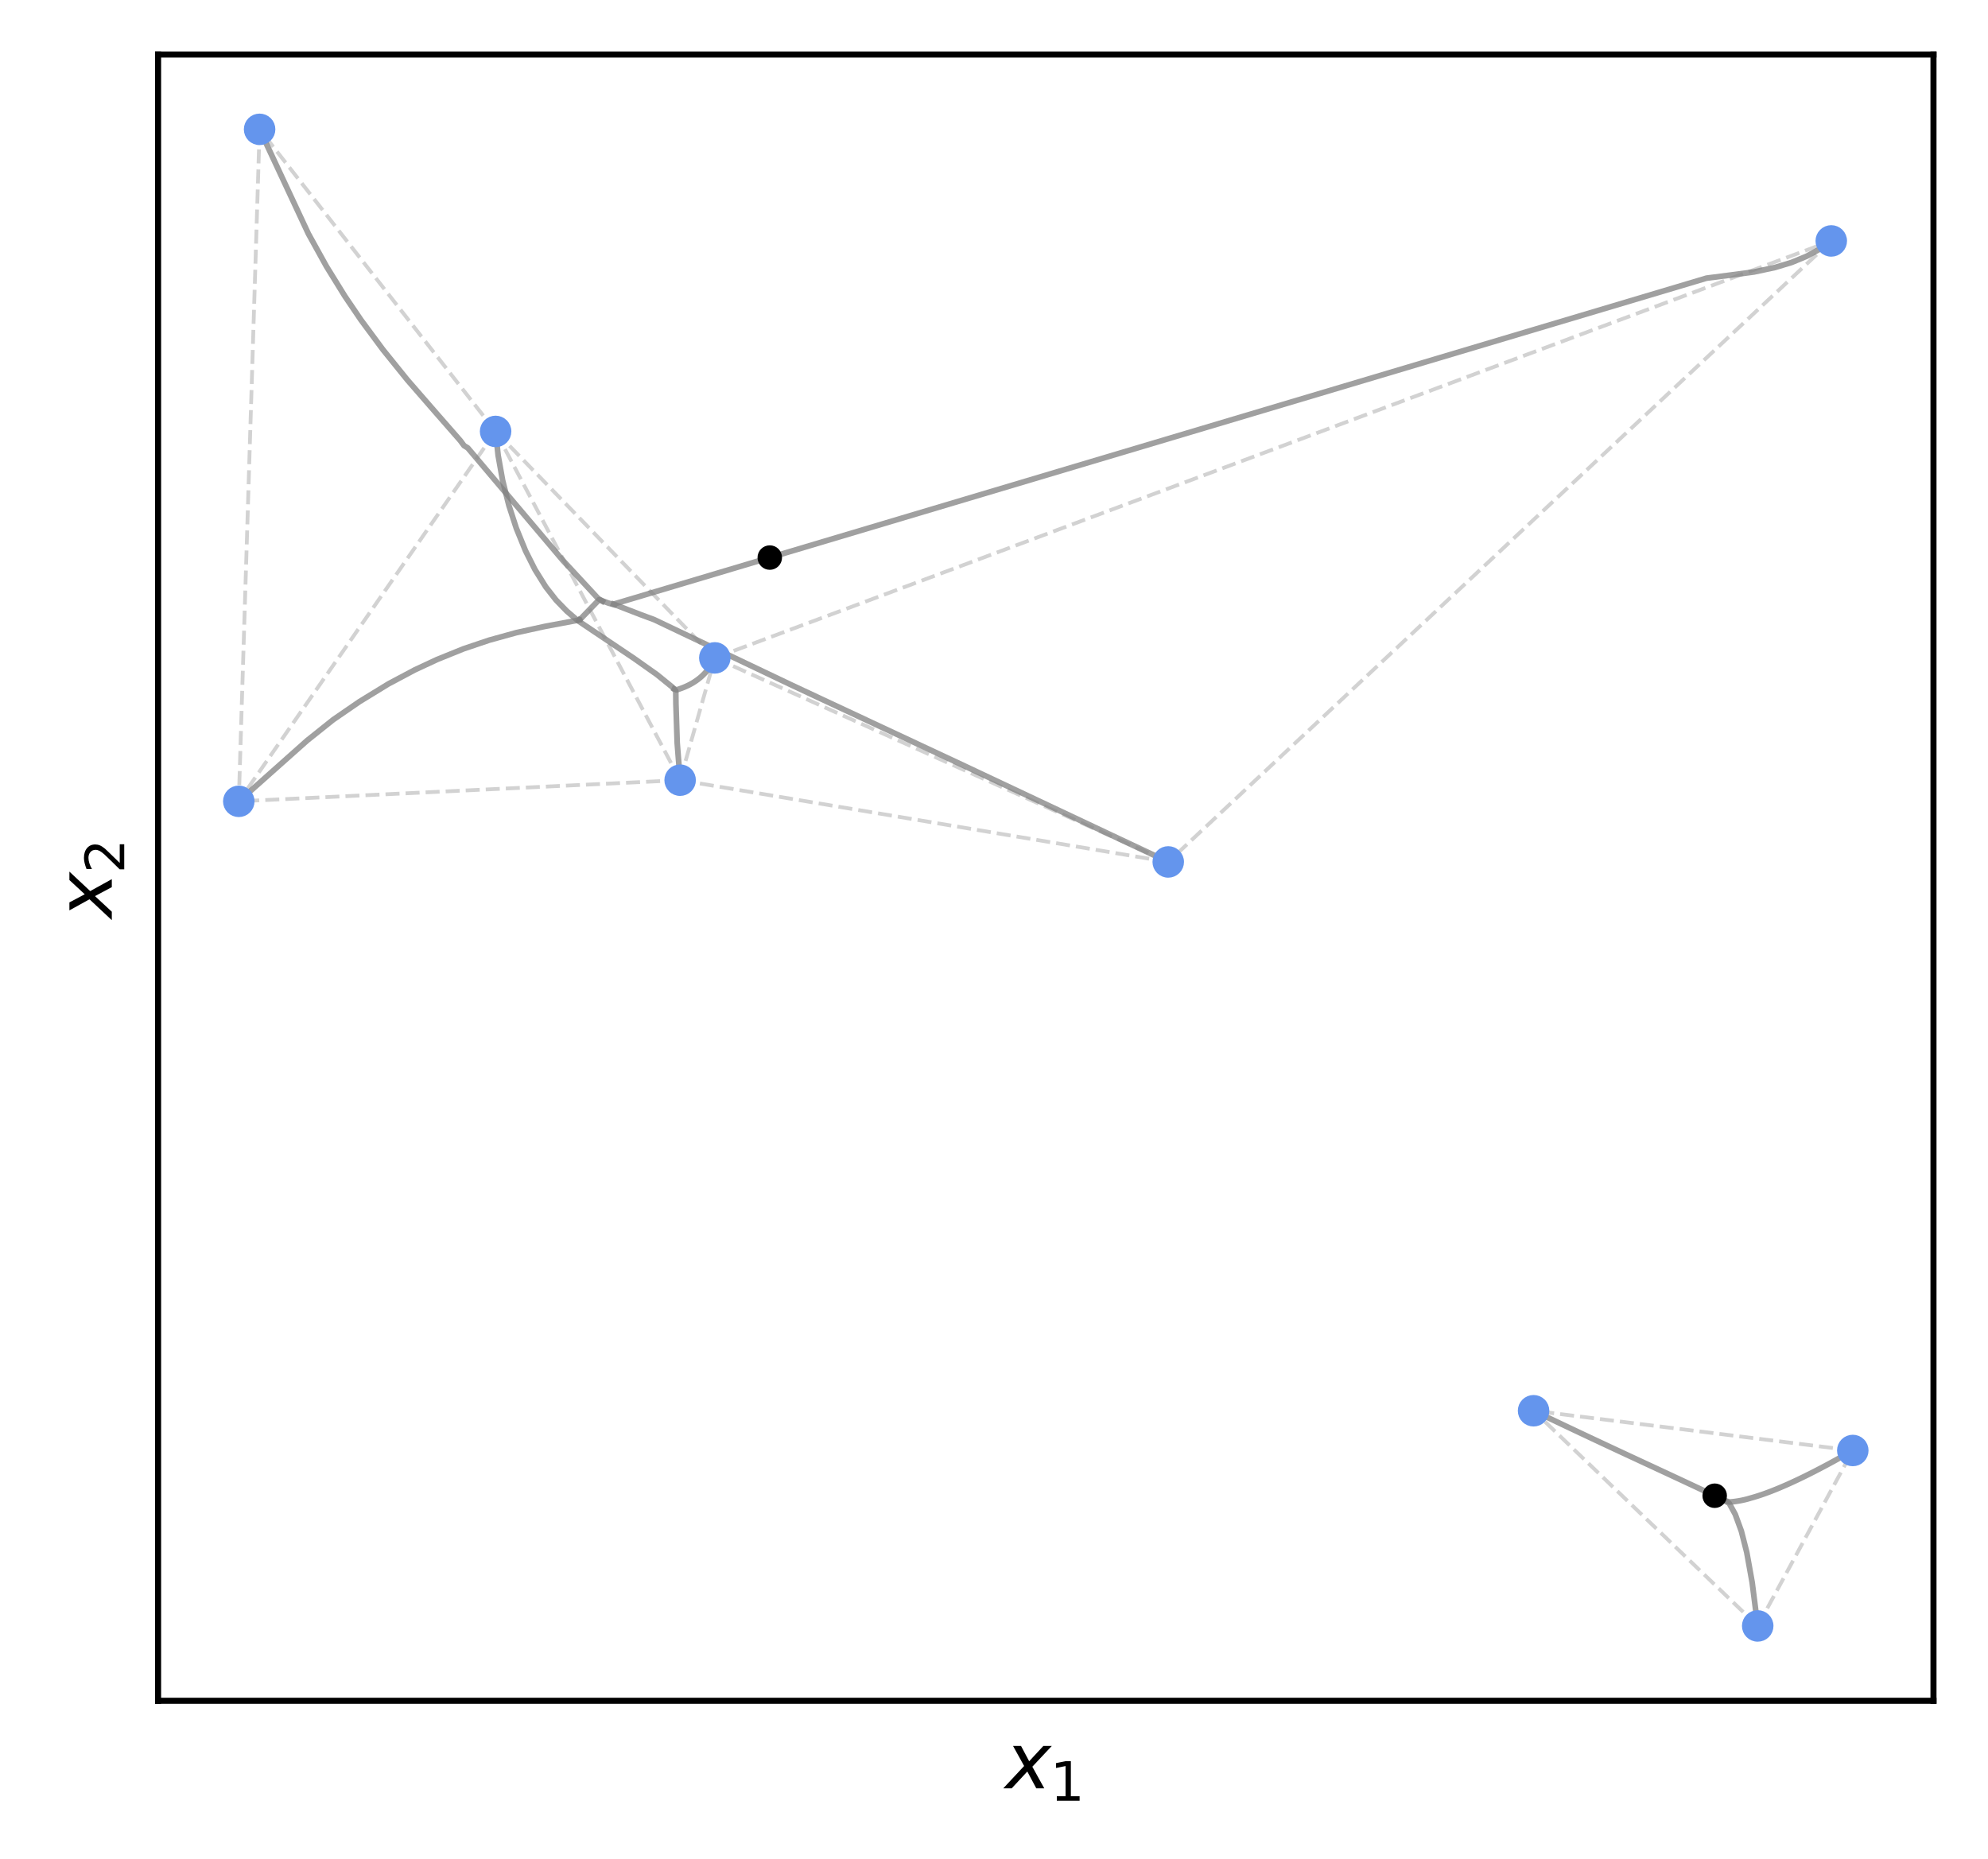 <?xml version="1.0" encoding="utf-8" standalone="no"?>
<!DOCTYPE svg PUBLIC "-//W3C//DTD SVG 1.1//EN"
  "http://www.w3.org/Graphics/SVG/1.1/DTD/svg11.dtd">
<svg xmlns:xlink="http://www.w3.org/1999/xlink" width="262.554pt" height="245.518pt" viewBox="0 0 262.554 245.518" xmlns="http://www.w3.org/2000/svg" version="1.1">
 <defs>
  <style type="text/css">*{stroke-linejoin: round; stroke-linecap: butt}</style>
 </defs>
 <g id="figure_1">
  <g id="patch_1">
   <path d="M 0 245.518 
L 262.554 245.518 
L 262.554 0 
L 0 0 
z
" style="fill: #ffffff"/>
  </g>
  <g id="axes_1">
   <g id="patch_2">
    <path d="M 20.878 224.64 
L 255.354 224.64 
L 255.354 7.2 
L 20.878 7.2 
z
" style="fill: #ffffff"/>
   </g>
   <g id="line2d_1">
    <path d="M 65.453 56.983 
L 89.824 103.047 
" clip-path="url(#pa520f8d106)" style="fill: none; stroke-dasharray: 1.85,0.8; stroke-dashoffset: 0; stroke: #808080; stroke-opacity: 0.35; stroke-width: 0.5"/>
   </g>
   <g id="line2d_2">
    <path d="M 65.453 56.983 
L 34.286 17.084 
" clip-path="url(#pa520f8d106)" style="fill: none; stroke-dasharray: 1.85,0.8; stroke-dashoffset: 0; stroke: #808080; stroke-opacity: 0.35; stroke-width: 0.5"/>
   </g>
   <g id="line2d_3">
    <path d="M 232.14 214.756 
L 244.696 191.583 
" clip-path="url(#pa520f8d106)" style="fill: none; stroke-dasharray: 1.85,0.8; stroke-dashoffset: 0; stroke: #808080; stroke-opacity: 0.35; stroke-width: 0.5"/>
   </g>
   <g id="line2d_4">
    <path d="M 65.453 56.983 
L 94.404 86.894 
" clip-path="url(#pa520f8d106)" style="fill: none; stroke-dasharray: 1.85,0.8; stroke-dashoffset: 0; stroke: #808080; stroke-opacity: 0.35; stroke-width: 0.5"/>
   </g>
   <g id="line2d_5">
    <path d="M 89.824 103.047 
L 94.404 86.894 
" clip-path="url(#pa520f8d106)" style="fill: none; stroke-dasharray: 1.85,0.8; stroke-dashoffset: 0; stroke: #808080; stroke-opacity: 0.35; stroke-width: 0.5"/>
   </g>
   <g id="line2d_6">
    <path d="M 94.404 86.894 
L 241.855 31.822 
" clip-path="url(#pa520f8d106)" style="fill: none; stroke-dasharray: 1.85,0.8; stroke-dashoffset: 0; stroke: #808080; stroke-opacity: 0.35; stroke-width: 0.5"/>
   </g>
   <g id="line2d_7">
    <path d="M 65.453 56.983 
L 31.536 105.841 
" clip-path="url(#pa520f8d106)" style="fill: none; stroke-dasharray: 1.85,0.8; stroke-dashoffset: 0; stroke: #808080; stroke-opacity: 0.35; stroke-width: 0.5"/>
   </g>
   <g id="line2d_8">
    <path d="M 89.824 103.047 
L 31.536 105.841 
" clip-path="url(#pa520f8d106)" style="fill: none; stroke-dasharray: 1.85,0.8; stroke-dashoffset: 0; stroke: #808080; stroke-opacity: 0.35; stroke-width: 0.5"/>
   </g>
   <g id="line2d_9">
    <path d="M 34.286 17.084 
L 31.536 105.841 
" clip-path="url(#pa520f8d106)" style="fill: none; stroke-dasharray: 1.85,0.8; stroke-dashoffset: 0; stroke: #808080; stroke-opacity: 0.35; stroke-width: 0.5"/>
   </g>
   <g id="line2d_10">
    <path d="M 89.824 103.047 
L 154.289 113.845 
" clip-path="url(#pa520f8d106)" style="fill: none; stroke-dasharray: 1.85,0.8; stroke-dashoffset: 0; stroke: #808080; stroke-opacity: 0.35; stroke-width: 0.5"/>
   </g>
   <g id="line2d_11">
    <path d="M 94.404 86.894 
L 154.289 113.845 
" clip-path="url(#pa520f8d106)" style="fill: none; stroke-dasharray: 1.85,0.8; stroke-dashoffset: 0; stroke: #808080; stroke-opacity: 0.35; stroke-width: 0.5"/>
   </g>
   <g id="line2d_12">
    <path d="M 241.855 31.822 
L 154.289 113.845 
" clip-path="url(#pa520f8d106)" style="fill: none; stroke-dasharray: 1.85,0.8; stroke-dashoffset: 0; stroke: #808080; stroke-opacity: 0.35; stroke-width: 0.5"/>
   </g>
   <g id="line2d_13">
    <path d="M 232.14 214.756 
L 202.538 186.334 
" clip-path="url(#pa520f8d106)" style="fill: none; stroke-dasharray: 1.85,0.8; stroke-dashoffset: 0; stroke: #808080; stroke-opacity: 0.35; stroke-width: 0.5"/>
   </g>
   <g id="line2d_14">
    <path d="M 244.696 191.583 
L 202.538 186.334 
" clip-path="url(#pa520f8d106)" style="fill: none; stroke-dasharray: 1.85,0.8; stroke-dashoffset: 0; stroke: #808080; stroke-opacity: 0.35; stroke-width: 0.5"/>
   </g>
   <g id="line2d_15">
    <path d="M 94.404 86.894 
L 94.357 87.001 
L 94.308 87.108 
L 94.257 87.213 
L 94.205 87.318 
L 94.151 87.422 
L 94.095 87.525 
L 94.038 87.627 
L 93.979 87.728 
L 93.918 87.827 
L 93.856 87.926 
L 93.792 88.024 
L 93.727 88.121 
L 93.66 88.216 
L 93.592 88.311 
L 93.522 88.404 
L 93.446 88.499 
L 93.373 88.59 
L 93.298 88.679 
L 93.221 88.768 
L 93.144 88.855 
L 93.064 88.941 
L 92.984 89.025 
L 92.901 89.108 
L 92.818 89.19 
L 92.733 89.27 
L 92.647 89.349 
L 92.56 89.426 
L 92.472 89.502 
L 92.375 89.58 
L 92.283 89.653 
L 92.191 89.724 
L 92.097 89.794 
L 92.003 89.863 
L 91.907 89.93 
L 91.811 89.995 
L 91.714 90.059 
L 91.616 90.122 
L 91.517 90.182 
L 91.409 90.245 
L 91.306 90.303 
L 91.205 90.359 
L 91.103 90.414 
L 91.001 90.467 
L 90.898 90.519 
L 90.787 90.572 
L 90.682 90.62 
L 90.578 90.667 
L 90.475 90.713 
L 90.364 90.759 
L 90.259 90.801 
L 90.157 90.842 
L 90.049 90.883 
L 89.948 90.92 
L 89.843 90.958 
L 89.747 90.991 
L 89.651 91.024 
L 89.558 91.055 
L 89.479 91.081 
L 89.407 91.104 
L 89.351 91.123 
L 89.067 90.997 
" clip-path="url(#pa520f8d106)" style="fill: none; stroke: #808080; stroke-opacity: 0.75; stroke-width: 0.75; stroke-linecap: square"/>
   </g>
   <g id="line2d_16">
    <path d="M 244.696 191.583 
L 244.466 191.715 
L 244.236 191.847 
L 244.005 191.978 
L 243.775 192.109 
L 243.545 192.239 
L 243.315 192.368 
L 243.084 192.497 
L 242.854 192.625 
L 242.624 192.753 
L 242.394 192.879 
L 242.164 193.006 
L 241.934 193.131 
L 241.705 193.256 
L 241.475 193.38 
L 241.246 193.503 
L 241.012 193.627 
L 240.782 193.749 
L 240.553 193.87 
L 240.323 193.991 
L 240.094 194.11 
L 239.865 194.229 
L 239.636 194.347 
L 239.407 194.464 
L 239.178 194.58 
L 238.949 194.695 
L 238.721 194.809 
L 238.493 194.922 
L 238.266 195.034 
L 238.031 195.147 
L 237.803 195.258 
L 237.575 195.367 
L 237.348 195.475 
L 237.121 195.582 
L 236.895 195.687 
L 236.669 195.791 
L 236.443 195.895 
L 236.218 195.996 
L 235.994 196.097 
L 235.761 196.198 
L 235.536 196.296 
L 235.312 196.393 
L 235.089 196.488 
L 234.867 196.581 
L 234.645 196.673 
L 234.415 196.765 
L 234.194 196.853 
L 233.974 196.94 
L 233.755 197.025 
L 233.529 197.109 
L 233.311 197.19 
L 233.095 197.269 
L 232.872 197.348 
L 232.657 197.422 
L 232.437 197.496 
L 232.224 197.566 
L 232.007 197.635 
L 231.791 197.701 
L 231.582 197.763 
L 231.371 197.824 
L 231.166 197.881 
L 230.985 197.934 
L 230.814 197.984 
L 230.619 198.035 
L 230.429 198.082 
L 230.232 198.126 
L 230.046 198.166 
L 229.857 198.203 
L 229.679 198.235 
L 229.501 198.265 
L 229.326 198.292 
L 229.165 198.314 
L 229.009 198.334 
L 228.861 198.35 
L 228.724 198.364 
L 228.601 198.375 
L 228.5 198.384 
L 228.423 198.392 
L 227.85 198.211 
" clip-path="url(#pa520f8d106)" style="fill: none; stroke: #808080; stroke-opacity: 0.75; stroke-width: 0.75; stroke-linecap: square"/>
   </g>
   <g id="line2d_17">
    <path d="M 202.538 186.334 
L 202.797 186.458 
L 203.055 186.582 
L 203.314 186.706 
L 203.573 186.83 
L 203.833 186.954 
L 204.093 187.078 
L 204.353 187.202 
L 204.613 187.326 
L 204.874 187.45 
L 205.135 187.575 
L 205.397 187.699 
L 205.659 187.824 
L 205.921 187.948 
L 206.183 188.073 
L 206.446 188.198 
L 206.712 188.324 
L 206.976 188.449 
L 207.24 188.574 
L 207.505 188.699 
L 207.77 188.824 
L 208.035 188.95 
L 208.301 189.075 
L 208.567 189.201 
L 208.834 189.327 
L 209.1 189.452 
L 209.368 189.578 
L 209.635 189.704 
L 209.904 189.83 
L 210.176 189.958 
L 210.446 190.085 
L 210.715 190.212 
L 210.986 190.338 
L 211.256 190.465 
L 211.527 190.592 
L 211.798 190.719 
L 212.07 190.846 
L 212.342 190.973 
L 212.615 191.101 
L 212.893 191.231 
L 213.167 191.359 
L 213.441 191.486 
L 213.716 191.615 
L 213.991 191.743 
L 214.266 191.871 
L 214.547 192.002 
L 214.824 192.131 
L 215.101 192.26 
L 215.378 192.389 
L 215.661 192.52 
L 215.939 192.649 
L 216.218 192.779 
L 216.501 192.91 
L 216.781 193.041 
L 217.064 193.172 
L 217.345 193.303 
L 217.629 193.434 
L 217.913 193.566 
L 218.195 193.697 
L 218.479 193.829 
L 218.761 193.96 
L 219.033 194.087 
L 219.298 194.21 
L 219.585 194.344 
L 219.866 194.474 
L 220.154 194.608 
L 220.434 194.739 
L 220.721 194.872 
L 221.001 195.003 
L 221.286 195.136 
L 221.571 195.268 
L 221.848 195.398 
L 222.13 195.529 
L 222.411 195.66 
L 222.69 195.791 
L 222.968 195.921 
L 223.239 196.048 
L 223.502 196.171 
L 223.749 196.286 
L 223.941 196.377 
L 224.176 196.487 
L 224.427 196.605 
L 224.681 196.724 
L 224.931 196.841 
L 225.173 196.955 
L 225.415 197.068 
L 225.635 197.172 
L 225.84 197.268 
L 226.012 197.348 
L 226.142 197.41 
L 226.223 197.448 
L 226.458 197.558 
" clip-path="url(#pa520f8d106)" style="fill: none; stroke: #808080; stroke-opacity: 0.75; stroke-width: 0.75; stroke-linecap: square"/>
   </g>
   <g id="line2d_18">
    <path d="M 31.536 105.841 
L 40.578 97.796 
L 44.013 95.054 
L 47.481 92.67 
L 51.315 90.321 
L 54.753 88.494 
L 57.73 87.106 
L 61.209 85.7 
L 64.605 84.554 
L 68.216 83.556 
L 71.973 82.735 
L 76.517 81.884 
L 76.517 81.884 
" clip-path="url(#pa520f8d106)" style="fill: none; stroke: #808080; stroke-opacity: 0.75; stroke-width: 0.75; stroke-linecap: square"/>
   </g>
   <g id="line2d_19">
    <path d="M 89.824 103.047 
L 89.436 98.125 
L 89.269 92.952 
L 89.249 91.277 
L 88.799 90.758 
L 86.768 89.106 
L 83.733 86.96 
L 76.404 82.031 
L 76.517 81.884 
L 76.517 81.884 
" clip-path="url(#pa520f8d106)" style="fill: none; stroke: #808080; stroke-opacity: 0.75; stroke-width: 0.75; stroke-linecap: square"/>
   </g>
   <g id="line2d_20">
    <path d="M 34.286 17.084 
L 40.73 30.879 
L 43.12 35.199 
L 45.539 39.111 
L 47.669 42.254 
L 50.583 46.193 
L 53.81 50.191 
L 57.604 54.551 
L 60.8 58.204 
L 61.285 58.862 
L 61.775 59.159 
L 74.33 74.013 
L 78.851 78.897 
L 79.033 79.068 
L 79.564 79.407 
L 79.564 79.407 
" clip-path="url(#pa520f8d106)" style="fill: none; stroke: #808080; stroke-opacity: 0.75; stroke-width: 0.75; stroke-linecap: square"/>
   </g>
   <g id="line2d_21">
    <path d="M 154.289 113.845 
L 146.156 110.014 
L 127.407 101.179 
L 104.64 90.53 
L 86.409 81.85 
L 84.55 81.16 
L 81.034 79.8 
L 81.034 79.8 
" clip-path="url(#pa520f8d106)" style="fill: none; stroke: #808080; stroke-opacity: 0.75; stroke-width: 0.75; stroke-linecap: square"/>
   </g>
   <g id="line2d_22">
    <path d="M 241.855 31.822 
L 240.267 32.937 
L 238.584 33.852 
L 236.613 34.666 
L 234.4 35.335 
L 231.643 35.922 
L 228.833 36.295 
L 225.375 36.739 
L 101.664 73.645 
L 101.664 73.645 
" clip-path="url(#pa520f8d106)" style="fill: none; stroke: #808080; stroke-opacity: 0.75; stroke-width: 0.75; stroke-linecap: square"/>
   </g>
   <g id="line2d_23">
    <path d="M 65.453 56.983 
L 65.786 60.14 
L 66.377 63.441 
L 67.208 66.751 
L 68.187 69.766 
L 69.41 72.762 
L 70.652 75.229 
L 72.078 77.518 
L 73.427 79.245 
L 74.847 80.711 
L 76.26 81.927 
L 76.663 81.756 
L 79.134 79.206 
L 80.389 79.668 
L 81.186 79.894 
L 81.142 79.767 
L 101.984 73.549 
L 101.664 73.645 
" clip-path="url(#pa520f8d106)" style="fill: none; stroke: #808080; stroke-opacity: 0.75; stroke-width: 0.75; stroke-linecap: square"/>
   </g>
   <g id="line2d_24">
    <path d="M 232.14 214.756 
L 231.407 209.012 
L 230.691 205.028 
L 229.979 202.23 
L 229.176 200.026 
L 228.437 198.672 
L 228.347 198.531 
L 227.139 197.877 
L 226.413 197.537 
L 226.458 197.558 
" clip-path="url(#pa520f8d106)" style="fill: none; stroke: #808080; stroke-opacity: 0.75; stroke-width: 0.75; stroke-linecap: square"/>
   </g>
   <g id="PathCollection_1">
    <defs>
     <path id="mb7586d804f" d="M 0 1.581 
C 0.419 1.581 0.822 1.415 1.118 1.118 
C 1.415 0.822 1.581 0.419 1.581 0 
C 1.581 -0.419 1.415 -0.822 1.118 -1.118 
C 0.822 -1.415 0.419 -1.581 0 -1.581 
C -0.419 -1.581 -0.822 -1.415 -1.118 -1.118 
C -1.415 -0.822 -1.581 -0.419 -1.581 0 
C -1.581 0.419 -1.415 0.822 -1.118 1.118 
C -0.822 1.415 -0.419 1.581 0 1.581 
z
" style="stroke: #6495ed"/>
    </defs>
    <g clip-path="url(#pa520f8d106)">
     <use xlink:href="#mb7586d804f" x="65.453" y="56.983" style="fill: #6495ed; stroke: #6495ed"/>
     <use xlink:href="#mb7586d804f" x="89.824" y="103.047" style="fill: #6495ed; stroke: #6495ed"/>
     <use xlink:href="#mb7586d804f" x="34.286" y="17.084" style="fill: #6495ed; stroke: #6495ed"/>
     <use xlink:href="#mb7586d804f" x="232.14" y="214.756" style="fill: #6495ed; stroke: #6495ed"/>
     <use xlink:href="#mb7586d804f" x="244.696" y="191.583" style="fill: #6495ed; stroke: #6495ed"/>
     <use xlink:href="#mb7586d804f" x="94.404" y="86.894" style="fill: #6495ed; stroke: #6495ed"/>
     <use xlink:href="#mb7586d804f" x="241.855" y="31.822" style="fill: #6495ed; stroke: #6495ed"/>
     <use xlink:href="#mb7586d804f" x="31.536" y="105.841" style="fill: #6495ed; stroke: #6495ed"/>
     <use xlink:href="#mb7586d804f" x="154.289" y="113.845" style="fill: #6495ed; stroke: #6495ed"/>
     <use xlink:href="#mb7586d804f" x="202.538" y="186.334" style="fill: #6495ed; stroke: #6495ed"/>
    </g>
   </g>
   <g id="PathCollection_2">
    <defs>
     <path id="m9317bdb7a4" d="M 0 1.118 
C 0.297 1.118 0.581 1 0.791 0.791 
C 1 0.581 1.118 0.297 1.118 0 
C 1.118 -0.297 1 -0.581 0.791 -0.791 
C 0.581 -1 0.297 -1.118 0 -1.118 
C -0.297 -1.118 -0.581 -1 -0.791 -0.791 
C -1 -0.581 -1.118 -0.297 -1.118 0 
C -1.118 0.297 -1 0.581 -0.791 0.791 
C -0.581 1 -0.297 1.118 0 1.118 
z
" style="stroke: #000000"/>
    </defs>
    <g clip-path="url(#pa520f8d106)">
     <use xlink:href="#m9317bdb7a4" x="101.664" y="73.645" style="stroke: #000000"/>
    </g>
   </g>
   <g id="PathCollection_3">
    <g clip-path="url(#pa520f8d106)">
     <use xlink:href="#m9317bdb7a4" x="226.458" y="197.558" style="stroke: #000000"/>
    </g>
   </g>
   <g id="matplotlib.axis_1">
    <g id="text_1">
     <!-- $x_1$ -->
     <g transform="translate(132.766 236.238) scale(0.1 -0.1)">
      <defs>
       <path id="DejaVuSans-Oblique-78" d="M 3841 3500 
L 2234 1784 
L 3219 0 
L 2559 0 
L 1819 1388 
L 531 0 
L -166 0 
L 1556 1844 
L 641 3500 
L 1300 3500 
L 1972 2234 
L 3144 3500 
L 3841 3500 
z
" transform="scale(0.016)"/>
       <path id="DejaVuSans-31" d="M 794 531 
L 1825 531 
L 1825 4091 
L 703 3866 
L 703 4441 
L 1819 4666 
L 2450 4666 
L 2450 531 
L 3481 531 
L 3481 0 
L 794 0 
L 794 531 
z
" transform="scale(0.016)"/>
      </defs>
      <use xlink:href="#DejaVuSans-Oblique-78" transform="translate(0 0.312)"/>
      <use xlink:href="#DejaVuSans-31" transform="translate(59.18 -16.094) scale(0.7)"/>
     </g>
    </g>
   </g>
   <g id="matplotlib.axis_2">
    <g id="text_2">
     <!-- $x_2$ -->
     <g transform="translate(14.798 121.27) rotate(-90) scale(0.1 -0.1)">
      <defs>
       <path id="DejaVuSans-32" d="M 1228 531 
L 3431 531 
L 3431 0 
L 469 0 
L 469 531 
Q 828 903 1448 1529 
Q 2069 2156 2228 2338 
Q 2531 2678 2651 2914 
Q 2772 3150 2772 3378 
Q 2772 3750 2511 3984 
Q 2250 4219 1831 4219 
Q 1534 4219 1204 4116 
Q 875 4013 500 3803 
L 500 4441 
Q 881 4594 1212 4672 
Q 1544 4750 1819 4750 
Q 2544 4750 2975 4387 
Q 3406 4025 3406 3419 
Q 3406 3131 3298 2873 
Q 3191 2616 2906 2266 
Q 2828 2175 2409 1742 
Q 1991 1309 1228 531 
z
" transform="scale(0.016)"/>
      </defs>
      <use xlink:href="#DejaVuSans-Oblique-78" transform="translate(0 0.312)"/>
      <use xlink:href="#DejaVuSans-32" transform="translate(59.18 -16.094) scale(0.7)"/>
     </g>
    </g>
   </g>
   <g id="patch_3">
    <path d="M 20.878 224.64 
L 20.878 7.2 
" style="fill: none; stroke: #000000; stroke-width: 0.8; stroke-linejoin: miter; stroke-linecap: square"/>
   </g>
   <g id="patch_4">
    <path d="M 255.354 224.64 
L 255.354 7.2 
" style="fill: none; stroke: #000000; stroke-width: 0.8; stroke-linejoin: miter; stroke-linecap: square"/>
   </g>
   <g id="patch_5">
    <path d="M 20.878 224.64 
L 255.354 224.64 
" style="fill: none; stroke: #000000; stroke-width: 0.8; stroke-linejoin: miter; stroke-linecap: square"/>
   </g>
   <g id="patch_6">
    <path d="M 20.878 7.2 
L 255.354 7.2 
" style="fill: none; stroke: #000000; stroke-width: 0.8; stroke-linejoin: miter; stroke-linecap: square"/>
   </g>
  </g>
 </g>
 <defs>
  <clipPath id="pa520f8d106">
   <rect x="20.878" y="7.2" width="234.476" height="217.44"/>
  </clipPath>
 </defs>
</svg>
